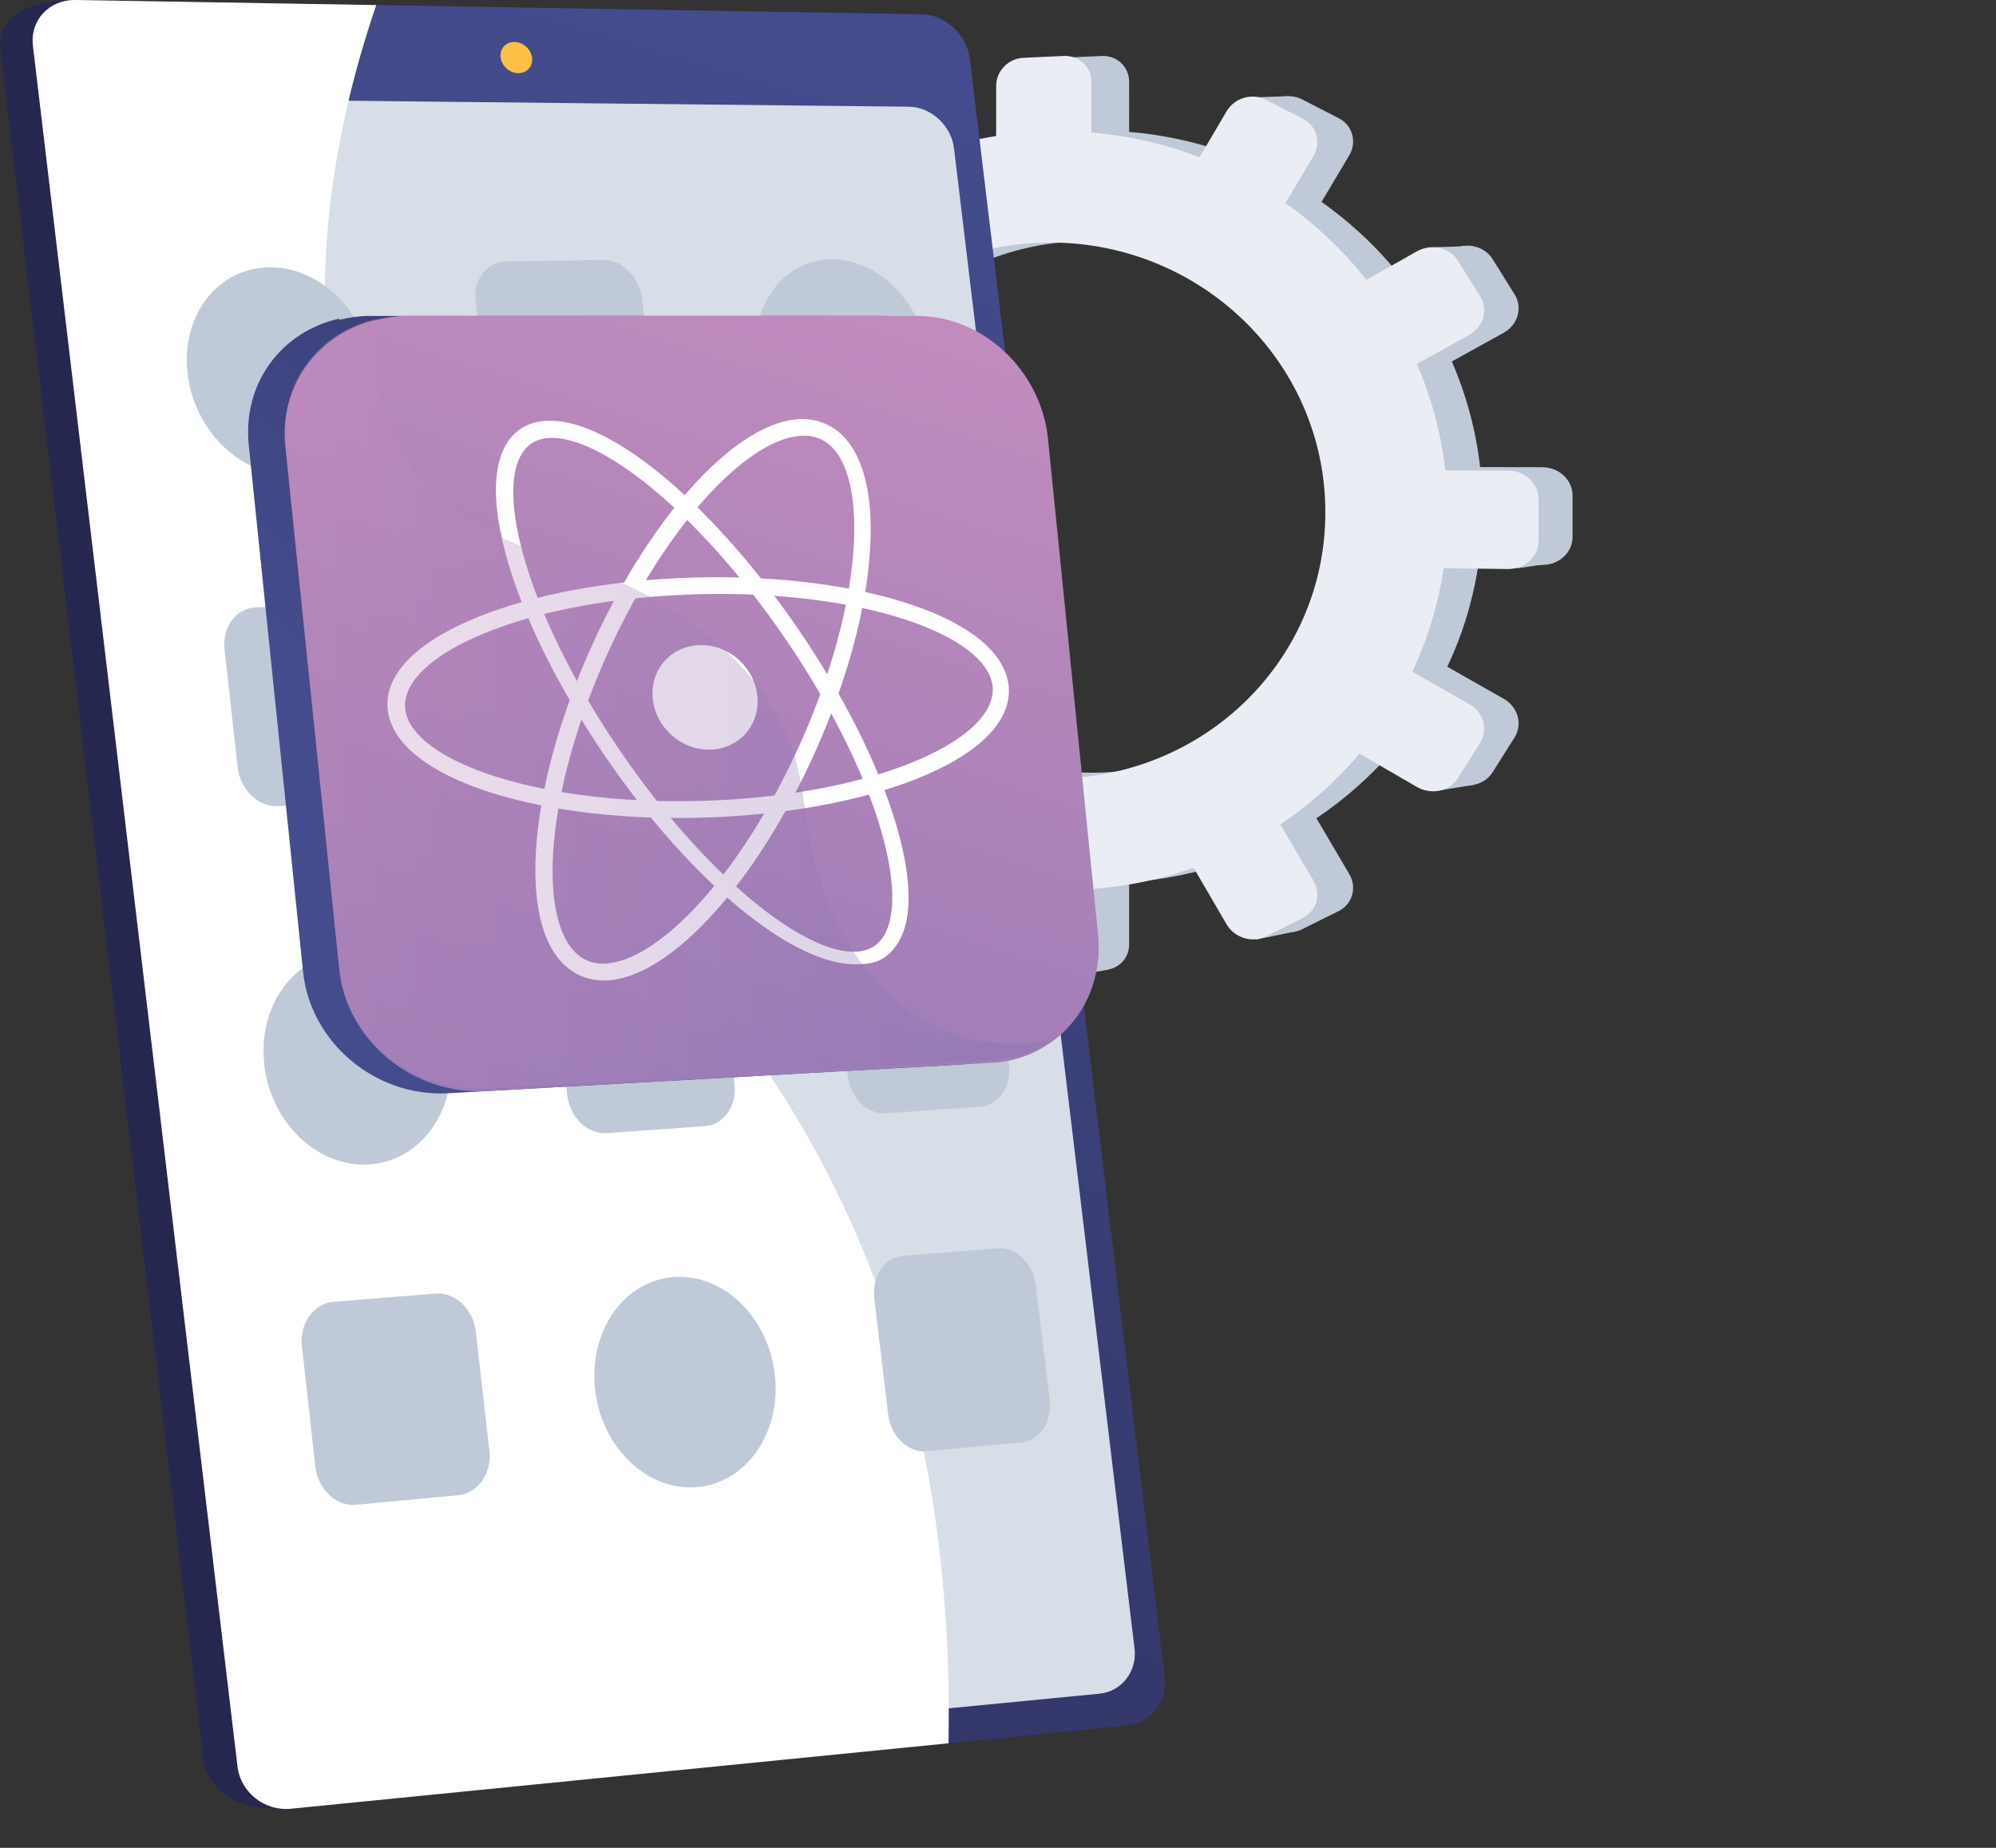 <?xml version="1.0" encoding="UTF-8"?>
<svg xmlns="http://www.w3.org/2000/svg" xmlns:xlink="http://www.w3.org/1999/xlink" viewBox="0 0 2700 2500">
  <rect x="0" y="0" width="2700" height="2500" fill="#333333" stroke="none"/>
  <defs>
    <style>
      .cls-1 {
        fill: url(#linear-gradient-2);
      }

      .cls-2 {
        fill: #fff;
      }

      .cls-3 {
        fill: #c0c9d7;
      }

      .cls-4 {
        isolation: isolate;
      }

      .cls-5 {
        mix-blend-mode: soft-light;
      }

      .cls-6 {
        fill: #d8dee8;
      }

      .cls-7 {
        fill: url(#linear-gradient-5);
      }

      .cls-8 {
        fill: url(#linear-gradient-6);
        mix-blend-mode: multiply;
        opacity: .3;
      }

      .cls-9 {
        fill: #eaedf4;
      }

      .cls-10 {
        fill: url(#linear-gradient-3);
      }

      .cls-11 {
        fill: url(#linear-gradient);
      }

      .cls-12 {
        fill: url(#linear-gradient-4);
      }
    </style>
    <linearGradient id="linear-gradient" x1="436.38" y1="1167.3" x2="6.18" y2="1214.24" gradientTransform="translate(312.71)" gradientUnits="userSpaceOnUse">
      <stop offset="0" stop-color="#444c8d"/>
      <stop offset="1" stop-color="#26274f"/>
    </linearGradient>
    <linearGradient id="linear-gradient-2" x1="815.44" y1="82.88" x2="-248.34" y2="3704.42" xlink:href="#linear-gradient"/>
    <linearGradient id="linear-gradient-3" x1="416.82" y1="-6.32" x2="-833.41" y2="3379.71" gradientTransform="translate(312.71)" gradientUnits="userSpaceOnUse">
      <stop offset="0" stop-color="#fcc345"/>
      <stop offset="1" stop-color="#ee7058"/>
    </linearGradient>
    <linearGradient id="linear-gradient-4" x1="680.29" y1="1155.48" x2="1650.57" y2="127.35" gradientTransform="matrix(1, 0, 0, 1, 0, 0)" xlink:href="#linear-gradient"/>
    <linearGradient id="linear-gradient-5" x1="1209.15" y1="75.36" x2="494.87" y2="2320.24" gradientUnits="userSpaceOnUse">
      <stop offset="0" stop-color="#cc90bf"/>
      <stop offset="1" stop-color="#7c6fb1"/>
    </linearGradient>
    <linearGradient id="linear-gradient-6" x1="384.97" y1="952.03" x2="1421.66" y2="952.03" xlink:href="#linear-gradient-5"/>
  </defs>
  <g class="cls-4">
    <g id="katman_2" data-name="katman 2">
      <g id="katman_1" data-name="katman 1">
        <g>
          <g>
            <path class="cls-3" d="M866.7,664.32v50.42c0,18.96,14.88,34.51,33.29,34.74l71.43,.89c6.12,45.07,18.25,88.35,35.57,129l-63.98,36.2c-16.07,9.09-21.57,30.04-12.3,46.83l24.71,44.79c9.32,16.89,30.02,23.34,46.26,14.36l66.16-36.61c26.89,35.96,58.51,68.47,94.01,96.57l-39.67,67.58c-9.59,16.33-3.9,38.08,12.73,48.63l44.46,28.21c16.81,10.67,38.37,6.04,48.14-10.38l40.87-68.74c40.94,18.82,84.92,32.65,131.16,40.55v83.43c0,19.87,16.35,36.95,36.57,38.16l54.13,3.24c20.49,1.22,37.14-14.06,37.14-34.15v-84.35c47.64-3.36,93.67-13.1,137.17-28.44l44.05,75.66c10.62,18.24,34.2,25.59,52.71,16.36l49.5-24.69c18.72-9.34,25.15-31.84,14.32-50.2l-44.41-75.34c39.72-26.62,75.52-58.61,106.3-95.01l77.03,44.67c19.2,11.13,43.84,5.85,55-11.86l29.77-47.26c11.23-17.83,4.56-41.27-14.86-52.29l-76.16-43.23c20.45-43.29,34.84-89.92,42.12-138.9l86.29,1.07c22.62,.28,41.02-16.6,41.02-37.72v-56.15c0-21.11-18.4-38.26-41.02-38.3l-84.06-.14c-5.71-50.15-18.84-98.12-38.27-142.87l70.07-38.78c19.42-10.75,26.09-34.09,14.86-52.08l-29.77-47.68c-11.16-17.87-35.8-23.5-55-12.64l-67.72,38.31c-31.03-39.32-67.66-74.01-108.64-102.98l37.44-62.98c10.83-18.21,4.4-40.81-14.32-50.41l-49.5-25.39c-18.51-9.49-42.09-2.48-52.71,15.61l-36.13,61.56c-45.81-17.58-94.53-28.94-145.08-33.15V110.38c0-20.09-16.66-35.61-37.14-34.68l-54.13,2.47c-20.23,.92-36.57,17.78-36.57,37.65v67.35c-49.03,7.75-95.52,22.21-138.54,42.25l-33.48-56.8c-9.76-16.56-31.33-21.49-48.14-11.06l-44.46,27.59c-16.63,10.32-22.32,31.99-12.73,48.45l33.41,57.38c-36.54,29.38-68.8,63.53-95.83,101.41l-58.08-32.96c-16.24-9.22-36.94-3.06-46.26,13.7l-24.71,44.44c-9.26,16.66-3.77,37.68,12.3,47.01l58.81,34.11c-16.44,41.44-27.48,85.54-32.27,131.49l-69.56-.12c-18.41-.03-33.29,15.31-33.29,34.27Zm241.3,19.08c0-192.49,156.29-352.34,355.12-357.18,205.82-5.01,378.06,156.93,378.06,361.87s-172.24,364.67-378.06,357.03c-198.83-7.38-355.12-169.23-355.12-361.72Z"/>
            <polygon class="cls-3" points="1693.43 131.82 1742.97 130.11 1760.06 174.53 1693.43 131.82"/>
            <polygon class="cls-3" points="1202.19 152.32 1145.06 152.89 1145.06 195.03 1202.19 152.32"/>
            <polygon class="cls-3" points="984.48 355.59 927.53 357.89 941.77 389.77 984.48 355.59"/>
            <polygon class="cls-3" points="895.08 630.65 837.56 635.2 856.35 663.11 895.08 630.65"/>
            <polygon class="cls-3" points="990.74 1025.27 934.94 1033.24 928.1 987.69 990.74 1025.27"/>
            <polygon class="cls-3" points="1204.28 1230.84 1154.17 1239.95 1150.19 1202.93 1204.28 1230.84"/>
            <polygon class="cls-3" points="1454.84 1319.67 1499.82 1311.7 1461.1 1254.18 1454.84 1319.67"/>
            <polygon class="cls-3" points="1698.56 1271.27 1750.95 1260.45 1710.52 1211.48 1698.56 1271.27"/>
            <polygon class="cls-3" points="1992.96 332.83 1938.29 334.54 1959.93 374.4 1992.96 332.83"/>
            <polygon class="cls-3" points="2101.72 761.62 2051.61 769.02 2055.6 728.02 2101.72 761.62"/>
            <polygon class="cls-3" points="1994.1 1061.71 1945.12 1069.69 1941.14 1037.23 1994.1 1061.71"/>
          </g>
          <path class="cls-9" d="M810.23,669.12v50.83c0,19.11,15.01,34.8,33.57,35.03l72.02,.9c6.17,45.44,18.4,89.07,35.87,130.05l-64.51,36.49c-16.21,9.17-21.75,30.28-12.41,47.21l24.92,45.16c9.4,17.03,30.27,23.53,46.65,14.47l66.71-36.91c27.12,36.25,58.99,69.02,94.79,97.35l-40,68.13c-9.66,16.46-3.93,38.39,12.84,49.03l44.83,28.44c16.95,10.75,38.69,6.09,48.54-10.47l41.2-69.3c41.28,18.97,85.62,32.92,132.25,40.89v84.11c0,20.03,16.48,37.26,36.87,38.47l54.58,3.26c20.66,1.23,37.45-14.18,37.45-34.43v-85.03c48.04-3.39,94.45-13.2,138.3-28.67l44.41,76.28c10.71,18.39,34.49,25.8,53.15,16.49l49.91-24.89c18.88-9.41,25.36-32.1,14.44-50.61l-44.78-75.95c40.05-26.84,76.15-59.09,107.18-95.79l77.67,45.04c19.36,11.23,44.2,5.9,55.45-11.96l30.02-47.65c11.33-17.98,4.6-41.61-14.98-52.72l-76.79-43.58c20.62-43.64,35.12-90.65,42.47-140.03l87,1.08c22.81,.28,41.36-16.74,41.36-38.02v-56.6c0-21.28-18.55-38.57-41.36-38.61l-84.75-.15c-5.76-50.56-18.99-98.92-38.58-144.03l70.66-39.09c19.58-10.83,26.31-34.37,14.98-52.51l-30.02-48.07c-11.25-18.02-36.09-23.69-55.45-12.74l-68.28,38.63c-31.29-39.65-68.22-74.61-109.54-103.82l37.75-63.49c10.92-18.36,4.44-41.14-14.44-50.82l-49.91-25.6c-18.66-9.57-42.44-2.5-53.15,15.74l-36.43,62.06c-46.19-17.72-95.31-29.18-146.28-33.42V110.66c0-20.25-16.8-35.9-37.45-34.96l-54.58,2.49c-20.39,.93-36.87,17.92-36.87,37.95v67.9c-49.44,7.82-96.31,22.39-139.69,42.59l-33.76-57.26c-9.84-16.7-31.59-21.67-48.54-11.15l-44.83,27.81c-16.77,10.4-22.5,32.25-12.84,48.85l33.68,57.85c-36.84,29.61-69.37,64.05-96.63,102.23l-58.56-33.23c-16.38-9.29-37.25-3.09-46.65,13.81l-24.92,44.81c-9.34,16.8-3.8,37.99,12.41,47.39l59.3,34.38c-16.57,41.77-27.71,86.24-32.54,132.56l-70.13-.12c-18.57-.03-33.57,15.44-33.57,34.55Zm243.31,19.24c0-194.06,157.59-355.21,358.06-360.09,207.53-5.05,381.2,158.21,381.2,364.81s-173.67,367.64-381.2,359.94c-200.48-7.44-358.06-170.6-358.06-364.67Z"/>
        </g>
        <g>
          <g>
            <path class="cls-11" d="M1262.79,83.42l262.09,2178.44c3.93,32.66-18.58,61.94-50.12,65.07l-1091.64,119.85c-66.87,4.16-103.49-30.01-107.61-64.74L.34,65.99C-3.76,31.45,29.05,.17,96.2,.17L1197.77,23.37c31.89,.53,61.1,27.55,65.01,60.04Z"/>
            <path class="cls-1" d="M1311.92,79.67l263.53,2189.33c3.95,32.83-18.64,62.26-50.29,65.41l-1131.72,112.68c-35.48,3.53-68-22.14-72.15-57.05L44.58,62.03C40.45,27.31,66.51-.59,102.38,.01L1246.65,19.32c32.01,.54,61.34,27.7,65.27,60.35Z"/>
            <path class="cls-6" d="M1290.44,200.43l244.26,2029.95c3.69,30.67-17.46,58.11-47.09,60.99l-1064.34,103.46c-32.98,3.21-63.21-20.75-67.07-53.25L100.47,191.04c-3.84-32.33,20.35-58.48,53.67-58.13l1075.27,11.45c29.93,.32,57.36,25.55,61.04,56.07Z"/>
            <path class="cls-10" d="M719.68,78.16c1.4,11.65-6.97,20.98-18.69,20.84-11.74-.15-22.4-9.74-23.79-21.41-1.4-11.68,7-21.01,18.74-20.83,11.73,.17,22.35,9.76,23.75,21.41Z"/>
            <g class="cls-5">
              <path class="cls-2" d="M1106.43,1563.05c-217.89-402.86-543.4-523.44-641.4-938.63-52.97-224.43-16.88-439.23,43.91-617.55L102.38,0c-35.87-.6-61.93,27.3-57.8,62.02L321.29,2390.04c4.15,34.91,36.67,60.58,72.15,57.05l889.64-88.57c6.58-360.97-79.52-615.88-176.65-795.45Z"/>
            </g>
          </g>
          <g>
            <path class="cls-3" d="M504.04,499.26c8.77,77.17-39.68,141.35-108.65,143.25-69.42,1.9-133.07-59.95-141.74-138.05-8.65-77.96,40.87-141.87,110.19-142.85,68.86-.97,131.45,60.61,140.21,137.65Z"/>
            <path class="cls-3" d="M1255.88,483.65c9.07,74.39-35.23,136.21-99.32,137.97-64.5,1.77-124.38-57.88-133.37-133.14-8.97-75.13,36.29-136.69,100.7-137.59,64.01-.9,122.93,58.49,131.99,132.77Z"/>
            <path class="cls-3" d="M816.05,351.77l-131.7,1.84c-25.93,.36-44.24,24.58-40.84,54.1l17.86,154.88c3.42,29.65,27.29,53.13,53.26,52.44l131.88-3.5c25.58-.68,43.46-25.01,40.01-54.34l-18.05-153.21c-3.44-29.21-26.89-52.58-52.43-52.23Z"/>
            <path class="cls-3" d="M940.03,942.71c9.02,76.51-37.35,141.28-103.97,144.58-67.05,3.32-128.98-56.82-137.9-134.24-8.91-77.29,38.48-141.81,105.44-144.22,66.53-2.4,127.43,57.5,136.44,133.88Z"/>
            <path class="cls-3" d="M1309.92,926.89c9.16,75.12-35.18,138.67-99.41,141.85-64.64,3.2-124.72-55.88-133.79-131.88-9.06-75.87,36.24-139.18,100.8-141.5,64.15-2.31,123.26,56.53,132.4,131.53Z"/>
            <path class="cls-3" d="M483.52,816.79l-137.01,4.91c-26.98,.97-46.17,26.37-42.8,56.76l17.7,159.41c3.39,30.51,28.1,54.2,55.12,52.88l137.21-6.67c26.6-1.29,45.34-26.82,41.92-56.99l-17.91-157.64c-3.41-30.05-27.67-53.63-54.23-52.67Z"/>
            <path class="cls-3" d="M609.14,1423.62c8.95,78.74-39.64,146.69-108.96,151.68-69.78,5.02-133.88-55.59-142.72-135.3-8.83-79.57,40.85-147.28,110.52-151.33,69.22-4.03,132.23,56.34,141.16,134.95Z"/>
            <path class="cls-3" d="M922.43,1258.66l-132.33,7.69c-26.06,1.51-44.42,27.15-40.94,57.27l18.22,158.01c3.49,30.24,27.52,53.27,53.62,51.41l132.51-9.42c25.7-1.83,43.62-27.56,40.1-57.47l-18.41-156.26c-3.51-29.79-27.11-52.72-52.77-51.23Z"/>
            <path class="cls-3" d="M1294.85,1237.03l-127.57,7.41c-25.12,1.46-42.66,26.59-39.13,56.16l18.53,155.08c3.55,29.68,26.86,52.31,52.01,50.52l127.73-9.08c24.77-1.76,41.91-27,38.33-56.36l-18.69-153.39c-3.56-29.24-26.47-51.77-51.21-50.34Z"/>
            <path class="cls-3" d="M1048.05,1859c9.2,78.04-37.27,146.51-104.21,152.86-67.38,6.39-129.71-52.54-138.82-131.52-9.09-78.85,38.42-147.11,105.7-152.55,66.84-5.4,128.14,53.31,137.33,131.21Z"/>
            <path class="cls-3" d="M589.07,1750.12l-137.72,11.11c-27.12,2.19-46.37,29.09-42.93,60.11l18.07,162.7c3.46,31.14,28.34,54.34,55.5,51.79l137.92-12.94c26.74-2.51,45.53-29.51,42.03-60.3l-18.27-160.85c-3.48-30.66-27.9-53.76-54.6-51.61Z"/>
            <path class="cls-3" d="M1349.67,1688.78l-127.85,10.31c-25.17,2.03-42.74,27.87-39.17,57.73l18.71,156.61c3.58,29.98,26.97,52.37,52.17,50l128.01-12.01c24.83-2.33,41.98-28.26,38.37-57.91l-18.87-154.9c-3.6-29.53-26.57-51.84-51.37-49.84Z"/>
          </g>
        </g>
        <g>
          <path class="cls-12" d="M1193.18,427.45H498.31c-13.32,0-26.15,2.28-38.36,5.01-.38,.08-.74,.62-1.11,.7,.11-.76,.23-1.32,.34-2.12-78.56,17.37-131.29,87.6-122.66,171.32l.22,2.14,72.96,707.71,.21,2.09c9.95,96.54,98.25,170.28,196.28,164.79l689.57-38.6c30.33-1.7,57.78-11.65,80.5-27.62,44.79-31.39,71.27-86.08,65.13-146.73l-67.87-672.01c-9.26-91.56-89.63-166.68-180.35-166.68Z"/>
          <g>
            <path class="cls-7" d="M1417.64,593.73l67.65,669.94c6.11,60.5-19,115.2-63.56,146.51-22.6,15.92-48.68,25.89-78.85,27.58l-685.91,38.45c-97.5,5.46-188.05-67.92-197.97-164.2l-72.92-707.91c-8.6-83.5,45.76-154.31,123.9-171.65,12.14-2.72,26.25-4.99,39.5-4.99h691.17c90.24,0,167.77,74.94,177,166.27Z"/>
            <g>
              <path class="cls-2" d="M821.16,1326.44c-13.79,.67-26.67-1.84-38.28-7.45-42.68-20.63-63.29-80.52-57.88-168.47,5.17-84.05,33.14-184.8,78.57-283.36,81.46-176.72,196.99-299.55,281-300.18,13.34-.1,25.78,2.86,36.96,8.81,40.88,21.72,60.57,80.6,55.57,165.96-4.79,81.75-31.37,179.96-75.02,276.86-79.51,176.49-195.02,303.68-280.91,307.83Zm265.69-737c-34.94,.31-79.97,28.08-126.9,78.42-49.06,52.63-97.11,127.2-135.23,210.03-44.25,96.15-71.46,194.08-76.45,275.4-4.69,76.48,11.35,129.47,43.92,145.25,7.9,3.83,16.86,5.53,26.63,5.07,35.93-1.69,81.84-31.54,129.18-83.81,48.94-54.04,96.33-129.23,133.52-211.64,42.73-94.7,68.73-190.35,73.39-269.64,4.37-74.41-11.03-126.55-42.32-143.13-7.62-4.04-16.28-6.05-25.74-5.96Z"/>
              <path class="cls-2" d="M959.24,1105.92c-108.41,3.99-212.9-7.71-293.74-33.15-85.5-26.9-135.78-66.85-141-112.32-5.32-46.38,36.95-90.6,118.46-124.28,77.3-31.93,181.41-51.3,292.62-54.71,4.38-.14,8.79-.24,13.14-.33,107.15-2.05,208.1,11.19,284.74,37.09,79.67,26.93,125.95,65.59,130.84,109.04,4.99,44.31-33.63,86.88-109.22,120.1-72.93,32.05-173.14,52.7-282.72,58-4.37,.21-8.77,.4-13.12,.56Zm-8.21-302.15c-4.27,.09-8.58,.2-12.88,.34-108.55,3.46-209.82,22.36-284.64,53.37-70.86,29.37-109.42,66.63-105.36,102.03,3.97,34.61,49.02,67.98,123.17,91.4,78.21,24.7,179.8,36.13,285.61,32.37,4.27-.15,8.58-.33,12.87-.53,107.02-5.04,204.62-24.96,275.35-55.94,65.93-28.88,101.33-64.79,97.51-98.69-3.73-33.16-45.37-65.48-114.63-88.8-74.22-24.99-172.43-37.68-276.99-35.55Z"/>
              <path class="cls-2" d="M1159.68,1304.46h0c-83.53,3.44-223-108.61-339.91-279.57-65.27-95.45-113.56-192.71-135.89-276.09-23.38-87.31-15.08-147.44,23.2-170.39,10.41-6.25,22.76-9.11,36.62-9.21,86.37-.65,227.31,119.85,342.28,291.12,63.07,93.95,109.39,190.16,130.69,271.08,22.22,84.44,14.35,141.22-21.85,165.02-9.9,6.51-21.86,8.04-35.13,8.04Zm-413.62-712.04c-9.82,.09-18.4,2.29-25.48,6.55-29.2,17.56-34.32,71.25-14.01,147.18,21.59,80.69,68.66,176.59,132.26,269.71,54.75,80.17,117.66,151.5,177.08,201.01,56.81,47.33,107.16,72.35,141.92,70.71,0,0,0,0,0,0,9.41-.44,17.6-2.89,24.35-7.32,27.72-18.19,32.48-70.75,13.08-144.37-20.68-78.49-65.9-172.09-127.61-263.89-53.73-79.94-116.18-152.15-175.9-203.26-57.79-49.45-109.59-76.63-145.7-76.32Z"/>
              <path class="cls-2" d="M1024.47,941.51c3.96,38.91-24.3,71.46-63.27,72.7-39.14,1.24-74.24-29.53-78.24-68.74-4.01-39.22,24.63-71.79,63.82-72.73,39.02-.94,73.74,29.86,77.7,68.78Z"/>
            </g>
            <path class="cls-8" d="M1421.66,1407.56c-22.6,15.92-50.03,24.99-80.2,26.68l-685.99,38.26c-97.51,5.44-186.76-66.2-196.68-162.48l-72.92-707.95c-8.6-83.5,45.2-153.46,123.35-170.79-1.03,7.14-1.3,12.48-1.5,15.23-4.04,56.46,6.07,116.09,36.76,168.06,59.84,101.39,168.38,126.32,268.33,162.64,106.86,38.79,220.99,125.75,258.63,234.88,16.41,47.58,16.98,98.12,28.92,146.43,35.79,145.06,134.7,263.79,289.89,252.82,10.2-.74,20.72-2.26,31.41-3.77Z"/>
          </g>
        </g>
      </g>
    </g>
  </g>
</svg>